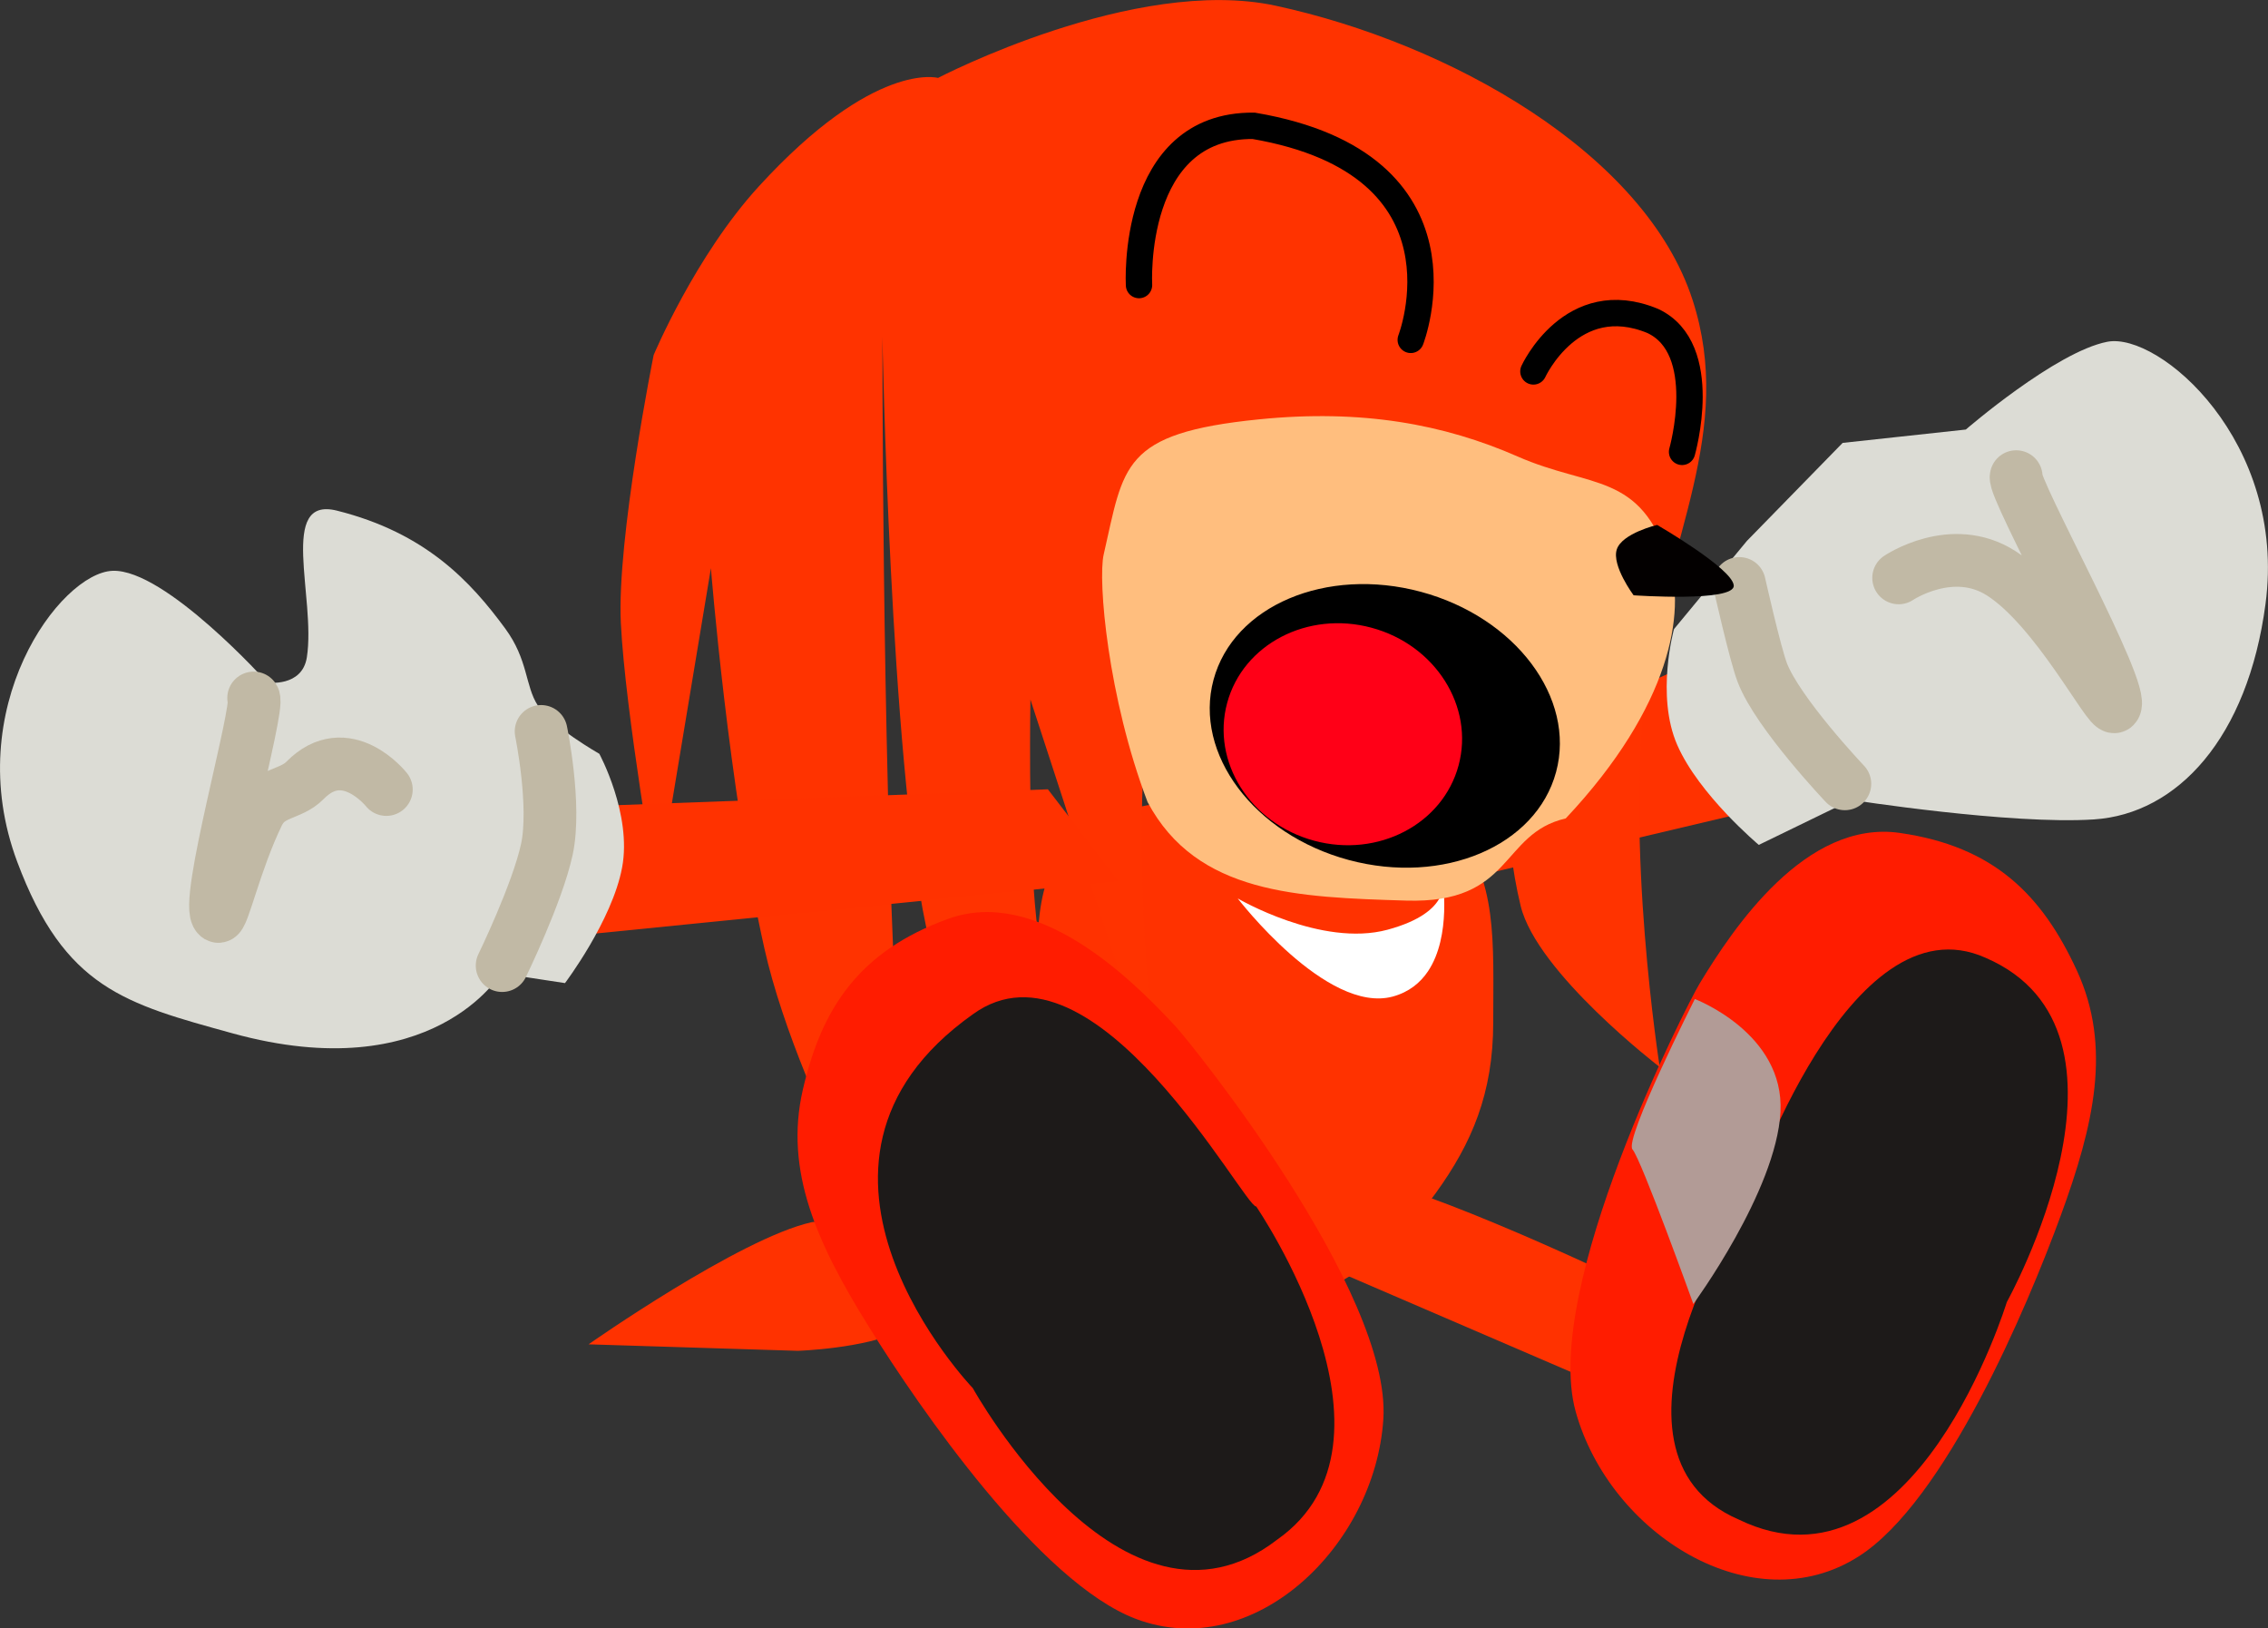 <svg version="1.1" xmlns="http://www.w3.org/2000/svg" xmlns:xlink="http://www.w3.org/1999/xlink" width="43.008" height="30.87" viewBox="0,0,43.008,30.87"><rect x="0" y="0" width="43.008" height="30.87" fill="#333333" stroke="none"/><g transform="translate(-213.687,-164.8)"><g data-paper-data="{&quot;isPaintingLayer&quot;:true}" fill-rule="nonzero" stroke-linejoin="miter" stroke-miterlimit="10" stroke-dasharray="" stroke-dashoffset="0" style="mix-blend-mode: normal"><path d="M230.717,187.787l5.195,-5.74l0.87,6.206c0,0 -5.804,1.674 -6.012,1.776c-0.69,0.338 -1.954,0.379 -1.954,0.379l-3.968,-0.123c0,0 2.865,-2.012 4.233,-2.316z" data-paper-data="{&quot;index&quot;:null}" fill="#ff3200" stroke="none" stroke-width="0" stroke-linecap="butt"/><path d="M233.371,184.18c0,-1.597 -0.166,-2.665 0.743,-3.638c0.758,-0.811 6.368,-0.941 7.139,-0.053c0.841,0.968 0.75,2.163 0.75,3.691c0,1.351 -0.411,2.299 -1.088,3.235c-0.791,1.094 -1.944,2.069 -3.228,2.069c-2.384,0 -4.316,-2.375 -4.316,-5.304z" data-paper-data="{&quot;index&quot;:null}" fill="#ff3200" stroke="none" stroke-width="0" stroke-linecap="butt"/><path d="M237.156,181.831c0,0 1.587,0.933 2.843,0.594c1.255,-0.339 1.041,-0.962 1.041,-0.962c0,0 0.178,1.076 -0.274,1.75c-0.147,0.219 -0.361,0.395 -0.668,0.479c-1.255,0.339 -2.941,-1.861 -2.941,-1.861z" data-paper-data="{&quot;index&quot;:null}" fill="#ffffff" stroke="none" stroke-width="0" stroke-linecap="butt"/><path d="M239.804,180.028l5.951,-2.649l0.841,2.869l-5.419,1.28z" data-paper-data="{&quot;index&quot;:null}" fill="#ff3200" stroke="none" stroke-width="0" stroke-linecap="butt"/><path d="M248.795,179.964l-1.756,0.853c0,0 -1.134,-0.951 -1.546,-1.893c-0.412,-0.942 -0.062,-2.198 -0.062,-2.198l1.382,-1.671l1.816,-1.859l2.336,-0.253c0,0 1.705,-1.475 2.684,-1.664c0.979,-0.188 3.408,1.891 2.999,4.97c-0.337,2.541 -1.671,3.981 -3.252,4.085c-1.58,0.104 -4.602,-0.37 -4.602,-0.37z" data-paper-data="{&quot;index&quot;:null}" fill="#dcdcd5" stroke="none" stroke-width="0" stroke-linecap="butt"/><path d="M248.671,179.659c0,0 -1.271,-1.339 -1.565,-2.106c-0.136,-0.354 -0.436,-1.692 -0.436,-1.692" data-paper-data="{&quot;index&quot;:null}" fill="none" stroke="#c1b9a5" stroke-width="1" stroke-linecap="round"/><path d="M251.92,173.836c-0.08,0.196 2.107,4.122 1.868,4.359c-0.106,0.105 -1.099,-1.854 -2.152,-2.527c-0.933,-0.597 -1.945,0.087 -1.945,0.087" data-paper-data="{&quot;index&quot;:null}" fill="none" stroke="#c1b9a5" stroke-width="1" stroke-linecap="round"/><path d="M227.528,175.017z" fill="#030000" stroke="none" stroke-width="0" stroke-linecap="butt"/><path d="M244.915,177.756c-0.429,2.989 0.245,7.272 0.245,7.272c0,0 -2.328,-1.783 -2.637,-3.055c-0.671,-2.767 0.117,-6.346 -0.487,-6.297c-0.015,0.001 -1.539,0.123 -3.196,0.229c-1.016,0.065 -2.084,-0.523 -2.878,0.757c-1.196,1.929 -0.309,8.831 -0.309,8.831l-2.426,-7.432c0,0 -0.043,2.44 0.084,3.867c0.177,1.991 0.881,6.962 0.881,6.962c0,0 -2.388,-3.921 -2.947,-6.542c-0.676,-3.175 -0.825,-11.167 -0.825,-11.167c0,0 -0.007,7.765 0.256,12.725c0.263,4.96 0.746,6.183 0.746,6.183c0,0 -2.555,-4.263 -3.239,-7.306c-0.684,-3.043 -1.015,-7.213 -1.015,-7.213l-1.024,6.164c0,0 -0.601,-3.445 -0.684,-5.122c-0.079,-1.596 0.622,-5.081 0.622,-5.081c0,0 0.788,-1.88 1.993,-3.196c2.193,-2.397 3.4,-2.058 3.4,-2.058c0,0 3.728,-1.946 6.401,-1.369c3.285,0.708 7.006,2.788 7.909,5.584c0.798,2.469 -0.48,4.539 -0.871,7.265z" data-paper-data="{&quot;index&quot;:null}" fill="#ff3300" stroke="none" stroke-width="0" stroke-linecap="butt"/><path d="M242.466,173.454c1.398,0.614 2.319,0.283 2.876,1.992c0.306,0.94 0.048,2.73 -1.964,4.869c-1.251,0.289 -0.984,1.621 -3.03,1.558c-2.046,-0.064 -3.967,-0.119 -4.899,-1.867c-0.757,-1.988 -0.945,-4.207 -0.833,-4.694c0.387,-1.684 0.33,-2.299 2.942,-2.562c1.952,-0.197 3.51,0.091 4.908,0.704z" data-paper-data="{&quot;index&quot;:null}" fill="#ffbe7e" stroke="none" stroke-width="0" stroke-linecap="butt"/><path d="M244.665,176.085c0,0 -0.419,-0.562 -0.319,-0.87c0.101,-0.307 0.765,-0.464 0.765,-0.464c0,0 1.427,0.825 1.453,1.147c0.026,0.322 -1.9,0.187 -1.9,0.187z" data-paper-data="{&quot;index&quot;:null}" fill="#030000" stroke="none" stroke-width="0" stroke-linecap="butt"/><path d="M235.286,170.204c0,0 -0.168,-3.04 2.174,-3.019c4.277,0.731 2.979,4.058 2.979,4.058" data-paper-data="{&quot;index&quot;:null}" fill="none" stroke="#000000" stroke-width="0.5" stroke-linecap="round"/><path d="M242.765,171.841c0,0 0.729,-1.59 2.262,-0.957c1.119,0.521 0.557,2.482 0.557,2.482" data-paper-data="{&quot;index&quot;:null}" fill="none" stroke="#000000" stroke-width="0.5" stroke-linecap="round"/><path d="M239.263,181.103c-1.794,-0.483 -2.942,-2.012 -2.564,-3.416c0.378,-1.404 2.138,-2.15 3.932,-1.668c1.794,0.483 2.942,2.012 2.564,3.416c-0.378,1.404 -2.138,2.15 -3.932,1.668z" data-paper-data="{&quot;index&quot;:null}" fill="#000000" stroke="none" stroke-width="0" stroke-linecap="butt"/><path d="M238.608,180.738c-1.212,-0.326 -1.951,-1.495 -1.651,-2.61c0.3,-1.115 1.526,-1.755 2.738,-1.428c1.212,0.326 1.951,1.495 1.651,2.61c-0.3,1.115 -1.526,1.755 -2.738,1.428z" data-paper-data="{&quot;index&quot;:null}" fill="#ff0017" stroke="none" stroke-width="0" stroke-linecap="butt"/><path d="M234.896,181.503l-9.925,0.995l0.282,-2.429l8.305,-0.306z" fill="#ff3200" stroke="none" stroke-width="0" stroke-linecap="butt"/><path d="M223.186,183.252c0,0 -1.292,2.183 -5.09,1.137c-2.032,-0.56 -3.186,-0.852 -4.083,-3.253c-1.087,-2.91 0.814,-5.48 1.811,-5.515c0.997,-0.036 2.932,2.118 2.932,2.118c0,0 0.661,0.094 0.75,-0.479c0.175,-1.129 -0.55,-3.059 0.569,-2.78c1.688,0.422 2.54,1.348 3.191,2.233c0.44,0.599 0.376,1.083 0.618,1.459c0.258,0.4 1.168,0.918 1.168,0.918c0,0 0.622,1.146 0.432,2.156c-0.19,1.01 -1.083,2.191 -1.083,2.191l-1.215,-0.185z" fill="#dcdcd5" stroke="none" stroke-width="0" stroke-linecap="butt"/><path d="M223.948,178.666c0,0 0.289,1.405 0.109,2.236c-0.18,0.832 -0.848,2.203 -0.848,2.203" fill="none" stroke="#c1b9a5" stroke-width="1" stroke-linecap="round"/><path d="M221.013,179.767c0,0 -0.766,-0.964 -1.542,-0.173c-0.28,0.285 -0.68,0.208 -0.888,0.634c-0.441,0.906 -0.674,1.997 -0.761,1.944c-0.286,-0.177 0.797,-3.967 0.675,-4.14" fill="none" stroke="#c1b9a5" stroke-width="1" stroke-linecap="round"/><path d="M239.081,187.073c0.981,-0.092 5.189,1.91 5.189,1.91l-0.269,2.052l-5.373,-2.313z" data-paper-data="{&quot;index&quot;:null}" fill="#ff3200" stroke="none" stroke-width="0" stroke-linecap="butt"/><path d="M235.967,184.243c0.327,0.352 4.111,5.051 3.952,7.463c-0.159,2.412 -2.468,4.626 -4.694,3.783c-1.819,-0.689 -4.091,-3.974 -5.065,-5.542c-0.974,-1.567 -1.604,-2.942 -1.25,-4.485c0.355,-1.543 1.062,-2.63 2.757,-3.243c1.695,-0.614 3.462,1.123 4.299,2.024z" data-paper-data="{&quot;index&quot;:null}" fill="#ff1c00" stroke="none" stroke-width="0" stroke-linecap="butt"/><path d="M237.508,187.671c0,0 3.053,4.456 0.396,6.318c-2.929,2.258 -5.77,-2.874 -5.77,-2.874c0,0 -4.05,-4.22 0.004,-7.089c2.301,-1.663 5.159,3.685 5.37,3.645z" data-paper-data="{&quot;index&quot;:null}" fill="#1d1a19" stroke="none" stroke-width="0" stroke-linecap="butt"/><path d="M245.916,183.447c0.636,-1.053 2.013,-3.113 3.797,-2.857c1.785,0.256 2.698,1.175 3.36,2.614c0.661,1.439 0.325,2.912 -0.31,4.645c-0.635,1.733 -2.19,5.412 -3.831,6.457c-2.008,1.279 -4.719,-0.419 -5.366,-2.748c-0.647,-2.329 2.101,-7.7 2.35,-8.111z" data-paper-data="{&quot;index&quot;:null}" fill="#ff1c00" stroke="none" stroke-width="0" stroke-linecap="butt"/><path d="M251.337,182.956c3.259,1.401 0.405,6.528 0.405,6.528c0,0 -1.754,5.737 -5.082,4.123c-2.98,-1.282 0.18,-6.124 0.18,-6.124c0,0 1.906,-5.687 4.497,-4.527z" data-paper-data="{&quot;index&quot;:null}" fill="#1d1a19" stroke="none" stroke-width="0" stroke-linecap="butt"/><path d="M245.798,189.52c0,0 -0.988,-2.744 -1.154,-2.93c-0.165,-0.186 1.182,-2.851 1.182,-2.851c0,0 1.704,0.644 1.624,2.144c-0.081,1.5 -1.652,3.637 -1.652,3.637z" data-paper-data="{&quot;index&quot;:null}" fill="#b29b96" stroke="none" stroke-width="0" stroke-linecap="butt"/></g></g></svg>